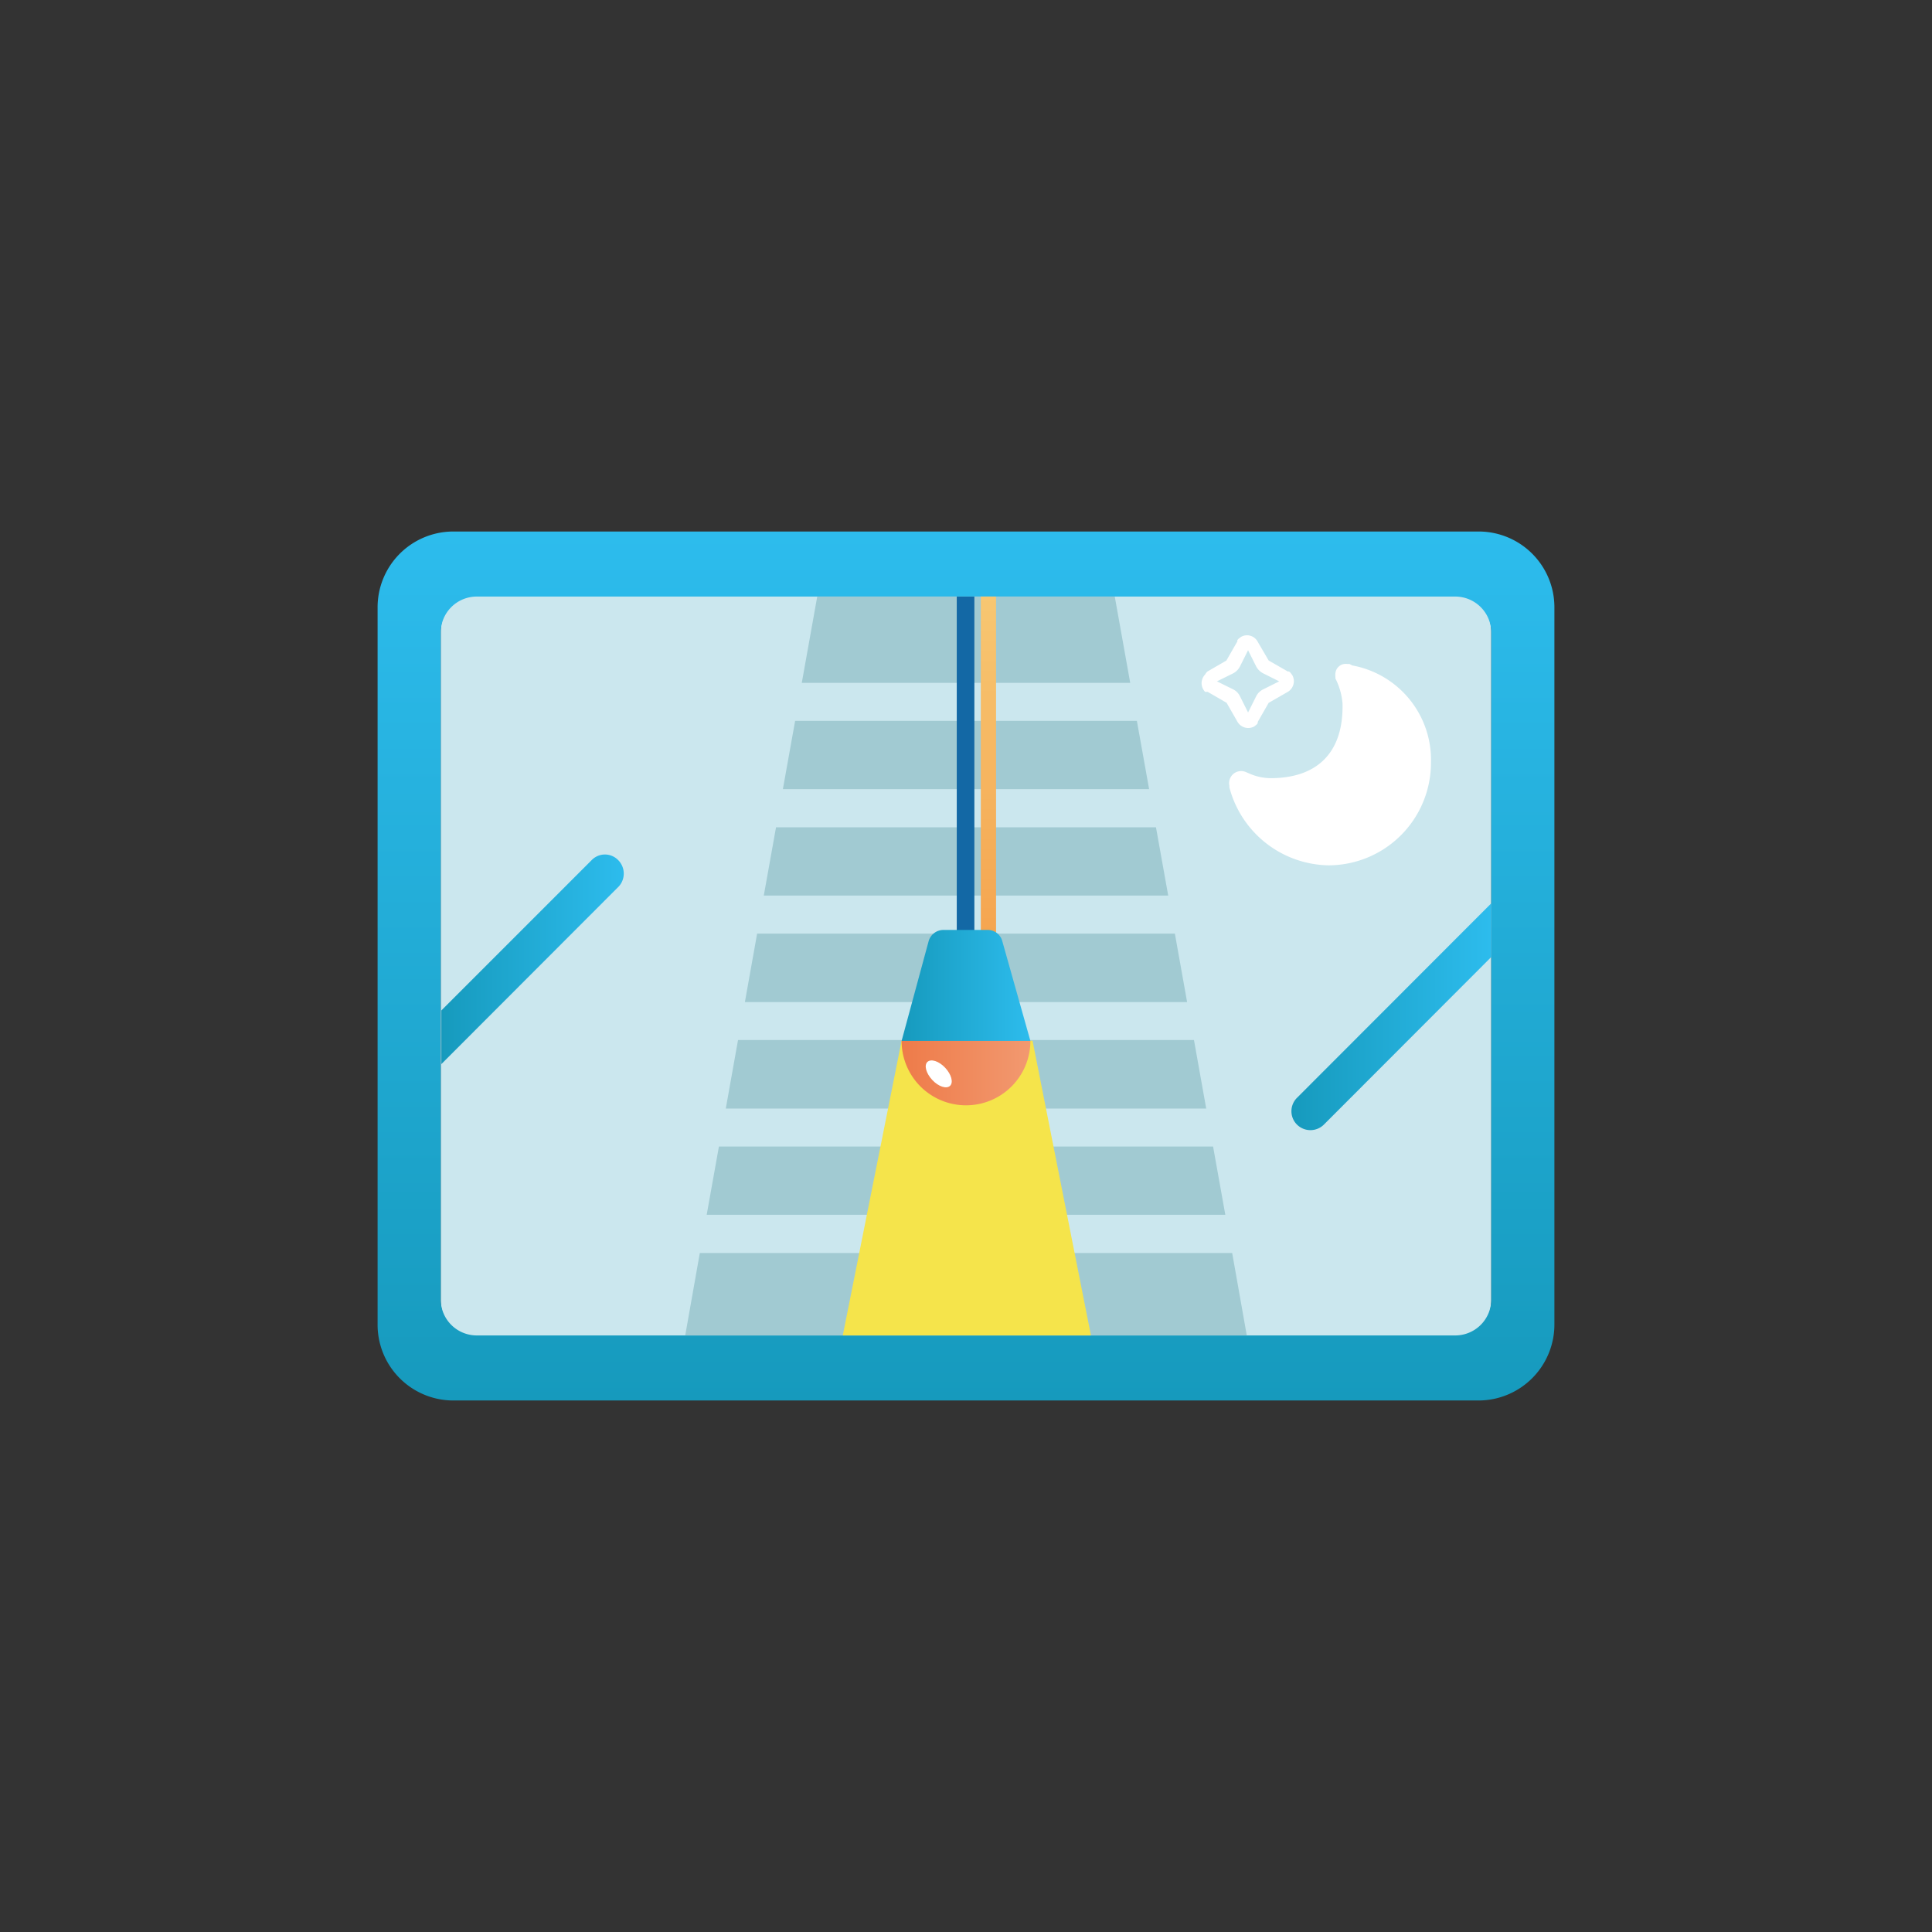<svg id="图层_1" data-name="图层 1" xmlns="http://www.w3.org/2000/svg" xmlns:xlink="http://www.w3.org/1999/xlink" viewBox="0 0 90 90"><rect x="0" y="0" width="90" height="90" fill="#333333" stroke="none"/><defs><style>.cls-1{fill:#cbe7ee;}.cls-2{fill:url(#未命名的渐变_326);}.cls-3{fill:url(#未命名的渐变_326-2);}.cls-4{fill:url(#未命名的渐变_326-3);}.cls-5{fill:#a1cad2;}.cls-6{fill:url(#未命名的渐变_230);}.cls-7{fill:#f5e44b;}.cls-8{fill:#1368a5;}.cls-9{fill:url(#未命名的渐变_53);}.cls-10{fill:url(#未命名的渐变_326-4);}.cls-11{fill:#fff;}</style><linearGradient id="未命名的渐变_326" x1="60.16" y1="47.36" x2="69.47" y2="47.36" gradientUnits="userSpaceOnUse"><stop offset="0" stop-color="#169abd"/><stop offset="1" stop-color="#2dbced"/></linearGradient><linearGradient id="未命名的渐变_326-2" x1="20.53" y1="44.7" x2="29.06" y2="44.7" xlink:href="#未命名的渐变_326"/><linearGradient id="未命名的渐变_326-3" x1="45" y1="65.24" x2="45" y2="24.76" xlink:href="#未命名的渐变_326"/><linearGradient id="未命名的渐变_230" x1="46.04" y1="46.22" x2="46.04" y2="27.79" gradientUnits="userSpaceOnUse"><stop offset="0" stop-color="#f49f4a"/><stop offset="1" stop-color="#f7c772"/></linearGradient><linearGradient id="未命名的渐变_53" x1="42.03" y1="48.49" x2="47.99" y2="48.49" gradientUnits="userSpaceOnUse"><stop offset="0" stop-color="#ee7b49"/><stop offset="1" stop-color="#f29970"/></linearGradient><linearGradient id="未命名的渐变_326-4" x1="42.02" y1="45.9" x2="47.99" y2="45.9" xlink:href="#未命名的渐变_326"/></defs><path class="cls-1" d="M31.93,27.56H22.39a1.86,1.86,0,0,0-1.86,1.86V60.58a1.86,1.86,0,0,0,1.86,1.86H67.61a1.86,1.86,0,0,0,1.86-1.86V29.42a1.86,1.86,0,0,0-1.86-1.86Z"/><path class="cls-2" d="M60.42,51.14a.88.88,0,0,0,0,1.25.89.89,0,0,0,1.25,0l7.8-7.81v-2.5Z"/><path class="cls-3" d="M28.8,40.07a.86.86,0,0,0-1.24,0l-7,7v2.5l8.27-8.28A.89.89,0,0,0,28.8,40.07Z"/><path class="cls-4" d="M68.92,65.24H21.08a3.53,3.53,0,0,1-3.49-3.57V28.33a3.53,3.53,0,0,1,3.49-3.57H68.92a3.53,3.53,0,0,1,3.49,3.57V61.67A3.54,3.54,0,0,1,68.92,65.24ZM22.21,27.79a1.68,1.68,0,0,0-1.68,1.68V60.53a1.68,1.68,0,0,0,1.68,1.68H67.79a1.68,1.68,0,0,0,1.68-1.68V29.47a1.68,1.68,0,0,0-1.68-1.68Z"/><polygon class="cls-5" points="54.42 41.72 53.85 38.54 36.15 38.54 35.58 41.72 54.42 41.72"/><polygon class="cls-5" points="55.3 46.68 54.73 43.49 35.27 43.49 34.7 46.68 55.3 46.68"/><polygon class="cls-5" points="36.47 36.76 53.53 36.76 52.96 33.58 37.04 33.58 36.47 36.76"/><polygon class="cls-5" points="56.51 53.41 33.49 53.41 32.92 56.59 57.08 56.59 56.51 53.41"/><polygon class="cls-5" points="32.6 58.37 31.92 62.21 58.08 62.21 57.4 58.37 32.6 58.37"/><polygon class="cls-5" points="52.65 31.81 51.93 27.79 38.07 27.79 37.35 31.81 52.65 31.81"/><polygon class="cls-5" points="56.19 51.64 55.62 48.45 34.38 48.45 33.81 51.64 56.19 51.64"/><path class="cls-6" d="M45.69,27.79h.71V46.22h-.71Z"/><path class="cls-7" d="M50.82,62.21H39.26L42,48.48H48.1Z"/><path class="cls-8" d="M44.57,27.79h.82V46.22h-.82Z"/><path class="cls-9" d="M48,48.49a3,3,0,1,1-6,0c1.39-1.39,1.33-3,3-3S46.83,47,48,48.49Z"/><path class="cls-10" d="M48,48.49H42l1.26-4.65a.72.72,0,0,1,.69-.52H46a.7.7,0,0,1,.69.52Z"/><path class="cls-11" d="M43.2,49.47c-.16.16-.06.53.23.84s.66.43.83.27h0c.16-.16.06-.53-.23-.84s-.66-.43-.83-.27Z"/><path class="cls-11" d="M62.75,30.93l.11,0L63,31a4.47,4.47,0,0,1,3.66,4.53h0a4.78,4.78,0,0,1-4.78,4.78,4.86,4.86,0,0,1-4.61-3.63l0-.08a.56.56,0,0,1,.78-.63l.14.06a2.49,2.49,0,0,0,1,.22c2.11,0,3.4-1.13,3.35-3.47a3.08,3.08,0,0,0-.33-1.17l0-.06a.71.71,0,0,1,0-.2A.48.48,0,0,1,62.75,30.93Z"/><path class="cls-11" d="M56.25,31.28l.88-.51h0l.51-.89,0-.06.05-.06.12-.09a.56.56,0,0,1,.77.21l.52.89h0l.89.51.06,0,.06.05.09.12a.58.58,0,0,1-.21.78l-.89.51h0l-.51.89,0,.06-.05.06-.11.09a.58.58,0,0,1-.78-.21l-.51-.89h0l-.88-.51-.06,0-.06,0h0a.58.58,0,0,1,0-.81A.47.47,0,0,1,56.25,31.28Zm.44.46.77.38a.69.69,0,0,1,.3.31l.38.76.38-.76a.71.71,0,0,1,.31-.31l.76-.38-.76-.38a.77.77,0,0,1-.31-.31l-.38-.76-.38.76a.75.75,0,0,1-.3.31l-.77.38Z"/></svg>